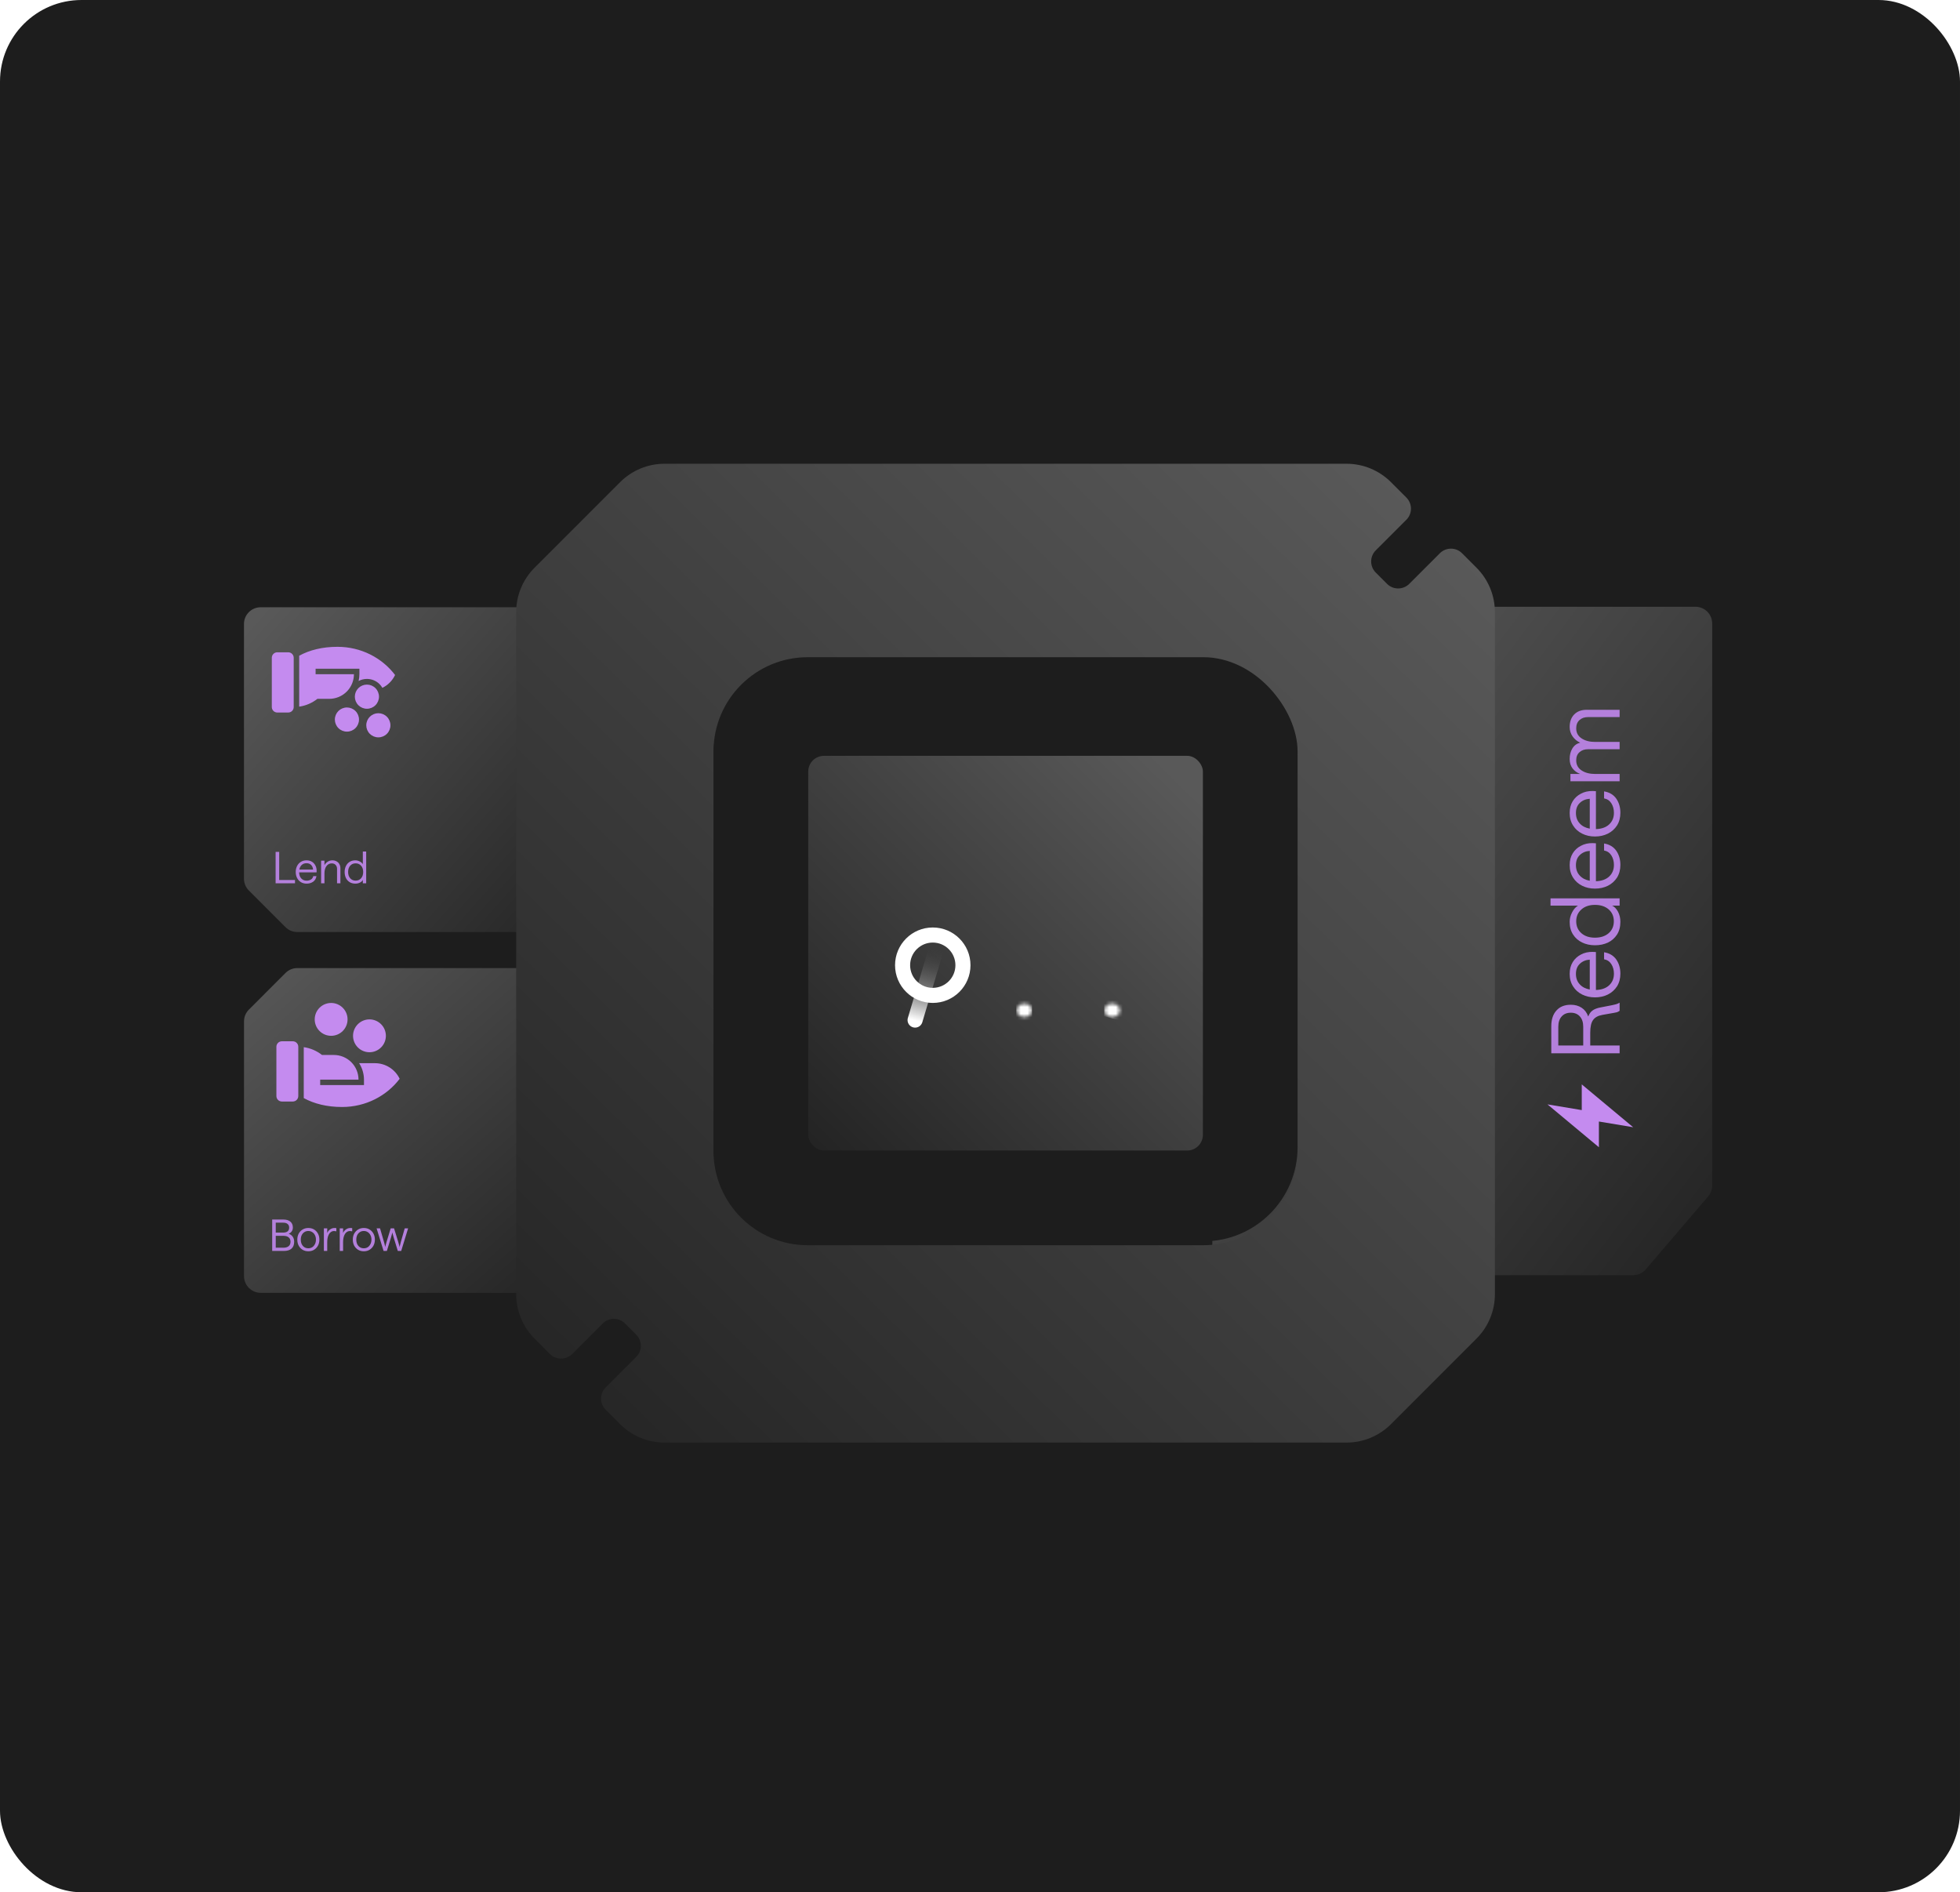 <svg width="577" height="557" viewBox="0 0 577 557" fill="none" xmlns="http://www.w3.org/2000/svg">
<rect width="577" height="557" rx="24" fill="#1D1D1D"/>
<g filter="url(#filter0_din_6870_26350)">
<path d="M483.025 177.375L361.813 177.375C359.096 177.375 356.894 179.577 356.894 182.293L356.894 208.561L356.894 349.544L356.894 369.221C356.894 371.937 359.096 374.139 361.813 374.139L480.759 374.139C482.197 374.139 483.563 373.509 484.498 372.416L502.867 350.924C503.629 350.033 504.047 348.9 504.047 347.728L504.047 182.293C504.047 179.577 501.845 177.375 499.128 177.375L483.025 177.375Z" fill="url(#paint0_linear_6870_26350)"/>
</g>
<g filter="url(#filter1_di_6870_26350)">
<path d="M477.637 310.039L457.521 310.039L457.521 302.06C457.521 300.088 458.032 298.544 459.055 297.428C460.06 296.312 461.464 295.754 463.268 295.754C464.514 295.754 465.584 296.052 466.477 296.647C467.351 297.224 467.993 298.079 468.402 299.214C468.699 298.414 469.127 297.819 469.685 297.428C470.243 297.019 471.034 296.721 472.057 296.535L475.488 295.866C475.805 295.791 476.158 295.708 476.549 295.615C476.939 295.503 477.302 295.345 477.637 295.14L477.637 297.54C477.376 297.726 477.107 297.865 476.828 297.958C476.549 298.033 476.288 298.089 476.046 298.126L472.559 298.74C471.294 298.963 470.383 299.465 469.825 300.246C469.267 301.009 468.988 302.246 468.988 303.957L468.988 307.751L477.637 307.751L477.637 310.039ZM466.923 302.227C466.923 300.944 466.598 299.939 465.947 299.214C465.296 298.47 464.403 298.098 463.268 298.098C462.115 298.098 461.213 298.47 460.562 299.214C459.911 299.939 459.585 300.944 459.585 302.227L459.585 307.751L466.923 307.751L466.923 302.227ZM470.662 291.406C472.336 291.351 473.638 290.886 474.568 290.011C475.498 289.137 475.963 288.003 475.963 286.608C475.963 285.547 475.712 284.617 475.209 283.818C474.707 283.018 473.991 282.534 473.061 282.367L473.061 280.302C474.642 280.563 475.842 281.279 476.66 282.45C477.46 283.622 477.86 285.008 477.86 286.608C477.86 288.021 477.534 289.258 476.883 290.318C476.214 291.36 475.312 292.169 474.177 292.746C473.042 293.304 471.778 293.583 470.383 293.583C468.988 293.583 467.732 293.304 466.616 292.746C465.482 292.188 464.589 291.388 463.938 290.346C463.268 289.305 462.933 288.077 462.933 286.663C462.933 285.324 463.231 284.171 463.826 283.204C464.421 282.237 465.23 281.493 466.253 280.972C467.258 280.432 468.402 280.172 469.685 280.19C469.908 280.19 470.113 280.2 470.299 280.218C470.466 280.237 470.587 280.246 470.662 280.246L470.662 291.406ZM464.775 286.663C464.775 287.91 465.147 288.933 465.891 289.732C466.616 290.532 467.602 291.044 468.848 291.267L468.848 282.478C467.676 282.553 466.709 282.953 465.947 283.678C465.165 284.403 464.775 285.399 464.775 286.663ZM477.86 271.352C477.86 272.821 477.525 274.076 476.856 275.118C476.186 276.141 475.293 276.922 474.177 277.462C473.042 277.983 471.778 278.243 470.383 278.243C468.988 278.243 467.732 277.973 466.616 277.434C465.482 276.894 464.589 276.113 463.938 275.09C463.268 274.067 462.933 272.821 462.933 271.352C462.933 270.403 463.166 269.482 463.631 268.589C464.077 267.697 464.654 267.027 465.361 266.581L457.297 266.581L457.297 264.432L477.637 264.432L477.637 266.581L475.433 266.581C476.102 266.878 476.679 267.473 477.162 268.366C477.627 269.259 477.86 270.254 477.86 271.352ZM475.935 271.184C475.935 269.752 475.433 268.589 474.428 267.697C473.405 266.804 472.057 266.357 470.383 266.357C468.727 266.357 467.397 266.804 466.393 267.697C465.37 268.589 464.858 269.752 464.858 271.184C464.858 272.635 465.37 273.807 466.393 274.7C467.397 275.574 468.727 276.011 470.383 276.011C472.038 276.011 473.377 275.574 474.4 274.7C475.423 273.807 475.935 272.635 475.935 271.184ZM470.662 259.392C472.336 259.336 473.638 258.871 474.568 257.997C475.498 257.123 475.963 255.988 475.963 254.593C475.963 253.533 475.712 252.603 475.209 251.803C474.707 251.003 473.991 250.52 473.061 250.352L473.061 248.288C474.642 248.548 475.842 249.264 476.66 250.436C477.46 251.608 477.86 252.994 477.86 254.593C477.86 256.007 477.534 257.244 476.883 258.304C476.214 259.345 475.312 260.155 474.177 260.731C473.042 261.289 471.778 261.568 470.383 261.568C468.988 261.568 467.732 261.289 466.616 260.731C465.482 260.173 464.589 259.373 463.938 258.332C463.268 257.29 462.933 256.063 462.933 254.649C462.933 253.31 463.231 252.156 463.826 251.189C464.421 250.222 465.23 249.478 466.253 248.957C467.258 248.418 468.402 248.157 469.685 248.176C469.908 248.176 470.113 248.185 470.299 248.204C470.466 248.223 470.587 248.232 470.662 248.232L470.662 259.392ZM464.775 254.649C464.775 255.895 465.147 256.918 465.891 257.718C466.616 258.518 467.602 259.029 468.848 259.252L468.848 250.464C467.676 250.538 466.709 250.938 465.947 251.664C465.165 252.389 464.775 253.384 464.775 254.649ZM470.662 244.052C472.336 243.996 473.638 243.531 474.568 242.657C475.498 241.783 475.963 240.648 475.963 239.253C475.963 238.193 475.712 237.263 475.209 236.463C474.707 235.664 473.991 235.18 473.061 235.013L473.061 232.948C474.642 233.208 475.842 233.924 476.66 235.096C477.46 236.268 477.86 237.654 477.86 239.253C477.86 240.667 477.534 241.904 476.883 242.964C476.214 244.006 475.312 244.815 474.177 245.391C473.042 245.949 471.778 246.228 470.383 246.228C468.988 246.228 467.732 245.949 466.616 245.391C465.482 244.833 464.589 244.034 463.938 242.992C463.268 241.95 462.933 240.723 462.933 239.309C462.933 237.97 463.231 236.817 463.826 235.85C464.421 234.882 465.23 234.138 466.253 233.618C467.258 233.078 468.402 232.818 469.685 232.836C469.908 232.836 470.113 232.846 470.299 232.864C470.466 232.883 470.587 232.892 470.662 232.892L470.662 244.052ZM464.775 239.309C464.775 240.555 465.147 241.578 465.891 242.378C466.616 243.178 467.602 243.69 468.848 243.913L468.848 235.124C467.676 235.199 466.709 235.599 465.947 236.324C465.165 237.049 464.775 238.044 464.775 239.309ZM477.637 229.968L463.156 229.968L463.156 227.82L466.03 227.82C465.1 227.466 464.356 226.927 463.798 226.202C463.222 225.458 462.933 224.528 462.933 223.412C462.933 222.203 463.203 221.161 463.742 220.287C464.282 219.413 465.044 218.855 466.03 218.613C465.119 218.203 464.375 217.59 463.798 216.771C463.222 215.953 462.933 215.023 462.933 213.981C462.933 212.437 463.38 211.21 464.272 210.298C465.165 209.387 466.393 208.931 467.955 208.931L477.637 208.931L477.637 211.08L468.346 211.08C467.304 211.08 466.467 211.368 465.835 211.945C465.184 212.521 464.858 213.34 464.858 214.4C464.858 215.683 465.389 216.669 466.449 217.357C467.49 218.045 468.811 218.39 470.411 218.39L477.637 218.39L477.637 220.538L468.346 220.538C467.304 220.538 466.467 220.826 465.835 221.403C465.184 221.961 464.858 222.761 464.858 223.802C464.858 225.104 465.389 226.099 466.449 226.787C467.49 227.476 468.811 227.82 470.411 227.82L477.637 227.82L477.637 229.968Z" fill="#B480DC"/>
<path d="M466.493 319.196L466.493 326.764L456.402 325.082L471.538 337.695L471.538 330.127L481.628 331.809L466.493 319.196Z" fill="#C48BEF"/>
</g>
<g filter="url(#filter2_din_6870_26350)">
<path d="M181.094 297.384L181.094 374.407C181.094 377.123 178.892 379.325 176.175 379.325L163.777 379.325L85.495 379.325L76.756 379.325C74.04 379.325 71.838 377.123 71.838 374.407L71.838 299.421C71.838 298.116 72.356 296.865 73.278 295.943L84.054 285.167C84.977 284.245 86.228 283.727 87.532 283.727L176.175 283.727C178.892 283.727 181.094 285.929 181.094 288.645L181.094 297.384Z" fill="url(#paint1_linear_6870_26350)"/>
</g>
<g filter="url(#filter3_di_6870_26350)">
<path d="M80.968 368.219L80.968 358.976H84.249C85.138 358.976 85.826 359.181 86.313 359.592C86.809 359.993 87.057 360.579 87.057 361.348C87.057 361.758 86.95 362.121 86.736 362.437C86.522 362.754 86.215 362.993 85.813 363.155C86.334 363.335 86.736 363.63 87.018 364.04C87.3 364.441 87.441 364.941 87.441 365.54C87.441 366.411 87.18 367.078 86.659 367.539C86.146 367.992 85.412 368.219 84.454 368.219H80.968ZM84.236 367.27C84.929 367.27 85.454 367.121 85.813 366.821C86.181 366.522 86.364 366.087 86.364 365.514C86.364 364.95 86.181 364.518 85.813 364.219C85.454 363.92 84.929 363.771 84.236 363.771H82.019V367.27H84.236ZM84.198 362.822C84.779 362.822 85.219 362.698 85.518 362.45C85.817 362.202 85.967 361.843 85.967 361.373C85.967 360.895 85.813 360.532 85.505 360.284C85.206 360.027 84.77 359.899 84.198 359.899H82.019L82.019 362.822H84.198ZM91.609 368.321C90.976 368.321 90.417 368.176 89.93 367.885C89.442 367.586 89.058 367.18 88.776 366.668C88.502 366.146 88.366 365.552 88.366 364.886C88.366 364.219 88.502 363.63 88.776 363.117C89.058 362.604 89.442 362.202 89.93 361.912C90.417 361.613 90.976 361.463 91.609 361.463C92.241 361.463 92.801 361.608 93.288 361.899C93.775 362.19 94.16 362.595 94.442 363.117C94.724 363.63 94.865 364.219 94.865 364.886C94.865 365.552 94.724 366.146 94.442 366.668C94.16 367.18 93.775 367.586 93.288 367.885C92.801 368.176 92.241 368.321 91.609 368.321ZM91.609 367.437C92.053 367.437 92.442 367.33 92.775 367.116C93.109 366.894 93.369 366.591 93.557 366.206C93.754 365.822 93.852 365.381 93.852 364.886C93.852 364.39 93.754 363.954 93.557 363.578C93.369 363.194 93.104 362.895 92.763 362.681C92.429 362.459 92.045 362.348 91.609 362.348C91.164 362.348 90.776 362.459 90.442 362.681C90.109 362.895 89.848 363.194 89.66 363.578C89.481 363.954 89.391 364.39 89.391 364.886C89.391 365.381 89.481 365.822 89.66 366.206C89.848 366.591 90.109 366.894 90.442 367.116C90.776 367.33 91.164 367.437 91.609 367.437ZM99.854 362.45C99.785 362.433 99.691 362.416 99.572 362.399C99.461 362.373 99.324 362.36 99.161 362.36C98.802 362.36 98.469 362.484 98.162 362.732C97.862 362.971 97.623 363.335 97.444 363.822C97.264 364.309 97.174 364.924 97.174 365.668L97.174 368.219L96.187 368.219V361.566L97.174 361.566V362.937C97.286 362.655 97.448 362.403 97.662 362.181C97.884 361.959 98.136 361.784 98.418 361.655C98.7 361.527 98.986 361.463 99.277 361.463C99.431 361.463 99.55 361.467 99.636 361.476C99.721 361.484 99.794 361.497 99.854 361.514V362.45ZM104.523 362.45C104.455 362.433 104.361 362.416 104.241 362.399C104.13 362.373 103.993 362.36 103.831 362.36C103.472 362.36 103.139 362.484 102.831 362.732C102.532 362.971 102.293 363.335 102.113 363.822C101.934 364.309 101.844 364.924 101.844 365.668L101.844 368.219H100.857V361.566H101.844V362.937C101.955 362.655 102.117 362.403 102.331 362.181C102.553 361.959 102.805 361.784 103.087 361.655C103.369 361.527 103.656 361.463 103.946 361.463C104.1 361.463 104.22 361.467 104.305 361.476C104.391 361.484 104.463 361.497 104.523 361.514V362.45ZM107.946 368.321C107.313 368.321 106.753 368.176 106.266 367.885C105.779 367.586 105.395 367.18 105.113 366.668C104.839 366.146 104.702 365.552 104.702 364.886C104.702 364.219 104.839 363.63 105.113 363.117C105.395 362.604 105.779 362.202 106.266 361.912C106.753 361.613 107.313 361.463 107.946 361.463C108.578 361.463 109.138 361.608 109.625 361.899C110.112 362.19 110.497 362.595 110.779 363.117C111.061 363.63 111.202 364.219 111.202 364.886C111.202 365.552 111.061 366.146 110.779 366.668C110.497 367.18 110.112 367.586 109.625 367.885C109.138 368.176 108.578 368.321 107.946 368.321ZM107.946 367.437C108.39 367.437 108.779 367.33 109.112 367.116C109.445 366.894 109.706 366.591 109.894 366.206C110.091 365.822 110.189 365.381 110.189 364.886C110.189 364.39 110.091 363.954 109.894 363.578C109.706 363.194 109.441 362.895 109.099 362.681C108.766 362.459 108.381 362.348 107.946 362.348C107.501 362.348 107.112 362.459 106.779 362.681C106.446 362.895 106.185 363.194 105.997 363.578C105.818 363.954 105.728 364.39 105.728 364.886C105.728 365.381 105.818 365.822 105.997 366.206C106.185 366.591 106.446 366.894 106.779 367.116C107.112 367.33 107.501 367.437 107.946 367.437ZM113.758 368.219L111.706 361.566H112.719L113.873 365.54C114.01 365.984 114.104 366.351 114.155 366.642C114.215 366.924 114.245 367.065 114.245 367.065C114.245 367.065 114.275 366.924 114.334 366.642C114.403 366.36 114.505 365.993 114.642 365.54L115.86 361.566H116.847L118.078 365.565C118.223 366.01 118.325 366.377 118.385 366.668C118.445 366.95 118.475 367.091 118.475 367.091C118.475 367.091 118.505 366.95 118.565 366.668C118.624 366.377 118.718 366.005 118.847 365.552L119.988 361.566H120.987L118.949 368.219H117.949L116.744 364.296C116.608 363.843 116.505 363.476 116.437 363.194C116.377 362.912 116.347 362.771 116.347 362.771C116.347 362.771 116.313 362.912 116.244 363.194C116.185 363.476 116.082 363.843 115.937 364.296L114.732 368.219H113.758Z" fill="#B480DC"/>
</g>
<g filter="url(#filter4_di_6870_26350)">
<path d="M95.632 310.537H99.13C100.082 310.537 101.025 310.725 101.905 311.09C102.785 311.454 103.584 311.988 104.258 312.662C104.931 313.335 105.466 314.135 105.83 315.015C106.194 315.894 106.382 316.838 106.382 317.79L95.099 317.79V319.402L107.992 319.402V317.79C107.986 316.076 107.491 314.398 106.566 312.955H111.217C112.741 312.955 114.233 313.386 115.521 314.2C116.81 315.013 117.841 316.176 118.495 317.551C114.684 322.58 108.513 325.85 101.547 325.85C97.097 325.85 93.328 324.899 90.265 323.231L90.265 308.236C92.226 308.517 94.078 309.311 95.632 310.537ZM88.654 322.625C88.654 323.052 88.484 323.462 88.182 323.765C87.879 324.067 87.469 324.237 87.042 324.237H83.819C83.391 324.237 82.981 324.067 82.679 323.765C82.377 323.462 82.207 323.052 82.207 322.625L82.207 308.12C82.207 307.692 82.377 307.283 82.679 306.98C82.981 306.678 83.391 306.508 83.819 306.508H87.042C87.469 306.508 87.879 306.678 88.182 306.98C88.484 307.283 88.654 307.692 88.654 308.12L88.654 322.625ZM109.605 300.062C110.888 300.062 112.118 300.571 113.024 301.478C113.931 302.384 114.44 303.614 114.44 304.897C114.44 306.179 113.931 307.409 113.024 308.315C112.118 309.222 110.888 309.732 109.605 309.732C108.323 309.732 107.093 309.222 106.187 308.315C105.28 307.409 104.77 306.179 104.77 304.897C104.77 303.614 105.28 302.384 106.187 301.478C107.093 300.571 108.323 300.062 109.605 300.062ZM98.324 295.227C99.606 295.227 100.836 295.736 101.743 296.643C102.649 297.549 103.159 298.779 103.159 300.062C103.159 301.344 102.649 302.574 101.743 303.48C100.836 304.387 99.606 304.897 98.324 304.897C97.041 304.897 95.812 304.387 94.905 303.48C93.998 302.574 93.489 301.344 93.489 300.062C93.489 298.779 93.998 297.549 94.905 296.643C95.812 295.736 97.041 295.227 98.324 295.227Z" fill="#C48BEF"/>
</g>
<g filter="url(#filter5_din_6870_26350)">
<path d="M181.078 259.46L181.078 182.437C181.078 179.72 178.876 177.518 176.16 177.518L163.762 177.518L85.479 177.518L76.741 177.518C74.024 177.518 71.822 179.72 71.822 182.437L71.822 257.423C71.822 258.727 72.341 259.978 73.263 260.901L84.039 271.677C84.961 272.599 86.212 273.117 87.516 273.117L176.16 273.117C178.876 273.117 181.078 270.915 181.078 268.199L181.078 259.46Z" fill="url(#paint2_linear_6870_26350)"/>
</g>
<g filter="url(#filter6_di_6870_26350)">
<path d="M81.979 260V250.757H83.03V259.039H87.684V260H81.979ZM88.9 256.795C88.926 257.564 89.14 258.163 89.541 258.59C89.943 259.017 90.464 259.231 91.105 259.231C91.592 259.231 92.02 259.115 92.387 258.885C92.755 258.654 92.977 258.325 93.054 257.898H94.002C93.883 258.624 93.554 259.175 93.015 259.551C92.477 259.919 91.84 260.103 91.105 260.103C90.456 260.103 89.887 259.953 89.4 259.654C88.922 259.346 88.55 258.932 88.285 258.41C88.029 257.889 87.9 257.308 87.9 256.667C87.9 256.026 88.029 255.449 88.285 254.936C88.541 254.415 88.909 254.005 89.388 253.706C89.866 253.398 90.43 253.244 91.08 253.244C91.695 253.244 92.225 253.381 92.669 253.655C93.114 253.928 93.455 254.3 93.695 254.77C93.942 255.231 94.062 255.757 94.054 256.347C94.054 256.449 94.049 256.543 94.041 256.629C94.032 256.706 94.028 256.761 94.028 256.795H88.9ZM91.08 254.09C90.507 254.09 90.037 254.261 89.669 254.603C89.302 254.936 89.067 255.389 88.964 255.962H93.002C92.968 255.424 92.784 254.979 92.451 254.629C92.118 254.27 91.661 254.09 91.08 254.09ZM95.371 260V253.347H96.359V254.667C96.606 254.223 96.931 253.877 97.333 253.629C97.743 253.373 98.196 253.244 98.692 253.244C99.153 253.244 99.559 253.343 99.909 253.539C100.268 253.727 100.546 253.996 100.743 254.347C100.948 254.697 101.05 255.107 101.05 255.577V260H100.063V255.731C100.063 255.27 99.922 254.889 99.64 254.59C99.367 254.291 98.986 254.142 98.499 254.142C97.858 254.142 97.341 254.407 96.948 254.936C96.555 255.458 96.359 256.171 96.359 257.077V260H95.371ZM105.463 260.103C104.788 260.103 104.211 259.949 103.733 259.641C103.263 259.333 102.904 258.923 102.656 258.41C102.416 257.889 102.297 257.308 102.297 256.667C102.297 256.026 102.421 255.449 102.669 254.936C102.916 254.415 103.275 254.005 103.745 253.706C104.215 253.398 104.788 253.244 105.463 253.244C105.899 253.244 106.322 253.351 106.732 253.565C107.142 253.77 107.45 254.035 107.655 254.36V250.655H108.642V260H107.655V258.987C107.518 259.295 107.245 259.56 106.835 259.782C106.425 259.996 105.967 260.103 105.463 260.103ZM105.54 259.218C106.198 259.218 106.732 258.987 107.142 258.526C107.553 258.056 107.758 257.436 107.758 256.667C107.758 255.906 107.553 255.295 107.142 254.834C106.732 254.364 106.198 254.129 105.54 254.129C104.873 254.129 104.335 254.364 103.925 254.834C103.523 255.295 103.322 255.906 103.322 256.667C103.322 257.428 103.523 258.043 103.925 258.513C104.335 258.983 104.873 259.218 105.54 259.218Z" fill="#B480DC"/>
</g>
<g filter="url(#filter7_di_6870_26350)">
<path d="M88.918 208.007C90.878 207.726 92.73 206.932 94.284 205.705H97.782C98.734 205.705 99.678 205.518 100.558 205.153C101.437 204.789 102.237 204.254 102.91 203.581C103.584 202.908 104.118 202.108 104.482 201.229C104.847 200.349 105.034 199.405 105.034 198.453H93.751V196.841H106.645V198.453C106.642 199.129 106.561 199.799 106.41 200.451C107.159 200.056 108 199.844 108.862 199.844C110.256 199.844 111.593 200.397 112.578 201.383C112.905 201.71 113.183 202.076 113.41 202.469C113.671 202.341 113.926 202.199 114.174 202.043C115.462 201.229 116.493 200.067 117.147 198.691C113.336 193.663 107.165 190.393 100.199 190.393C95.75 190.393 91.98 191.344 88.918 193.012V208.007ZM85.694 209.734C86.122 209.734 86.532 209.565 86.834 209.263C87.136 208.961 87.306 208.55 87.306 208.123V193.618C87.306 193.191 87.136 192.781 86.834 192.479C86.532 192.176 86.122 192.006 85.694 192.006H82.471C82.043 192.006 81.633 192.176 81.331 192.479C81.029 192.781 80.859 193.191 80.859 193.618V208.123C80.859 208.55 81.029 208.961 81.331 209.263C81.633 209.565 82.043 209.734 82.471 209.734H85.694Z" fill="#C48BEF"/>
</g>
<g filter="url(#filter8_di_6870_26350)">
<path d="M111.37 207.584C110.703 208.25 109.799 208.625 108.856 208.625C107.913 208.625 107.009 208.25 106.342 207.584C105.675 206.917 105.301 206.013 105.301 205.07C105.301 204.127 105.675 203.223 106.342 202.556C107.009 201.889 107.913 201.515 108.856 201.515C109.799 201.515 110.703 201.889 111.37 202.556C112.037 203.223 112.411 204.127 112.411 205.07C112.411 206.013 112.037 206.917 111.37 207.584Z" fill="#C48BEF"/>
</g>
<g filter="url(#filter9_di_6870_26350)">
<path d="M114.737 216.006C114.07 216.672 113.166 217.047 112.223 217.047C111.28 217.047 110.376 216.672 109.709 216.006C109.043 215.339 108.668 214.435 108.668 213.492C108.668 212.549 109.043 211.645 109.709 210.978C110.376 210.311 111.28 209.937 112.223 209.937C113.166 209.937 114.07 210.311 114.737 210.978C115.404 211.645 115.778 212.549 115.778 213.492C115.778 214.435 115.404 215.339 114.737 216.006Z" fill="#C48BEF"/>
</g>
<g filter="url(#filter10_di_6870_26350)">
<path d="M105.487 214.318C104.82 214.985 103.916 215.359 102.973 215.359C102.03 215.359 101.126 214.985 100.459 214.318C99.793 213.651 99.418 212.747 99.418 211.804C99.418 210.861 99.793 209.957 100.459 209.29C101.126 208.624 102.03 208.249 102.973 208.249C103.916 208.249 104.82 208.624 105.487 209.29C106.154 209.957 106.528 210.861 106.528 211.804C106.528 212.747 106.154 213.651 105.487 214.318Z" fill="#C48BEF"/>
</g>
<g filter="url(#filter11_din_6870_26350)">
<path d="M396.406 135.352C401.31 135.352 406.013 137.3 409.48 140.768L414.016 145.303C415.821 147.108 415.821 150.035 414.016 151.84L405.008 160.848C403.203 162.653 403.203 165.58 405.008 167.385L408.329 170.706C410.134 172.511 413.061 172.511 414.866 170.706L423.874 161.698C425.679 159.893 428.606 159.893 430.411 161.698L434.665 165.952C438.132 169.42 440.081 174.123 440.081 179.026L440.081 379.802C440.081 384.705 438.132 389.408 434.665 392.875L409.48 418.06C406.013 421.527 401.31 423.476 396.406 423.476L195.631 423.476C190.727 423.475 186.025 421.527 182.558 418.06L178.297 413.799C176.492 411.994 176.492 409.067 178.297 407.262L187.299 398.261C189.104 396.456 189.104 393.529 187.298 391.724L183.977 388.403C182.172 386.598 179.246 386.598 177.441 388.403L168.439 397.404C166.634 399.21 163.708 399.21 161.902 397.404L157.373 392.875C153.906 389.408 151.957 384.705 151.957 379.802L151.957 179.026C151.957 174.123 153.906 169.42 157.373 165.952L182.558 140.768C186.025 137.3 190.727 135.352 195.631 135.352L396.406 135.352ZM237.777 193.438C222.46 193.438 210.043 205.855 210.043 221.172L210.043 337.648C210.043 352.966 222.46 365.383 237.777 365.383H354.254C369.571 365.383 381.987 352.965 381.987 337.648V221.172C381.987 205.855 369.571 193.438 354.254 193.438L237.777 193.438Z" fill="url(#paint3_linear_6870_26350)"/>
</g>
<rect x="210.047" y="193.453" width="171.945" height="171.945" rx="27.734" fill="#1D1D1D"/>
<g filter="url(#filter12_din_6870_26350)">
<rect x="237.938" y="221.328" width="116.179" height="116.179" rx="4.622" fill="url(#paint4_linear_6870_26350)"/>
</g>
<g filter="url(#filter13_di_6870_26350)">
<path d="M277.095 271.508L269.391 297.342" stroke="url(#paint5_linear_6870_26350)" stroke-width="4.438" stroke-linecap="round"/>
<mask id="mask0_6870_26350" style="mask-type:alpha" maskUnits="userSpaceOnUse" x="273" y="262" width="57" height="35">
<mask id="path-18-inside-1_6870_26350" fill="white">
<path d="M299.301 276.646C299.301 268.557 305.858 262 313.947 262H315.021C323.11 262 329.668 268.557 329.668 276.646V294.489H299.301V276.646Z"/>
</mask>
<path d="M294.863 276.646C294.863 266.106 303.407 257.562 313.947 257.562H315.021C325.561 257.562 334.106 266.106 334.106 276.646L325.229 276.646C325.229 271.008 320.659 266.438 315.021 266.438H313.947C308.309 266.438 303.739 271.008 303.739 276.646L294.863 276.646ZM329.668 294.489H299.301H329.668ZM294.863 294.489V276.646C294.863 266.106 303.407 257.562 313.947 257.562L313.947 266.438C308.309 266.438 303.739 271.008 303.739 276.646V294.489H294.863ZM315.021 257.562C325.561 257.562 334.106 266.106 334.106 276.646V294.489H325.229V276.646C325.229 271.008 320.659 266.438 315.021 266.438L315.021 257.562Z" fill="white" mask="url(#path-18-inside-1_6870_26350)"/>
<ellipse cx="327.403" cy="294.48" rx="2.266" ry="1.957" fill="#A66CFF"/>
<mask id="path-21-inside-2_6870_26350" fill="white">
<path d="M273.473 276.646C273.473 268.557 280.03 262 288.119 262H289.193C297.282 262 303.84 268.557 303.84 276.646V294.489H273.473V276.646Z"/>
</mask>
<path d="M269.034 276.646C269.034 266.106 277.579 257.562 288.119 257.562H289.193C299.733 257.562 308.278 266.106 308.278 276.646L299.401 276.646C299.401 271.008 294.831 266.438 289.193 266.438H288.119C282.481 266.438 277.911 271.008 277.911 276.646L269.034 276.646ZM303.84 294.489H273.473H303.84ZM269.034 294.489V276.646C269.034 266.106 277.579 257.562 288.119 257.562L288.119 266.438C282.481 266.438 277.911 271.008 277.911 276.646V294.489H269.034ZM289.193 257.562C299.733 257.562 308.278 266.106 308.278 276.646V294.489H299.401V276.646C299.401 271.008 294.831 266.438 289.193 266.438L289.193 257.562Z" fill="#A66CFF" mask="url(#path-21-inside-2_6870_26350)"/>
<ellipse cx="301.567" cy="294.48" rx="2.266" ry="1.957" fill="#A66CFF"/>
</mask>
<g mask="url(#mask0_6870_26350)">
<path d="M275.224 260.828L332.03 261.438V298.005L325.059 296.263V278.255C325.059 278.255 325.64 266.637 314.603 266.637C302.985 266.637 303.82 278.255 303.82 278.255V298.005H299.177V275.299C297.619 266.858 292.176 265.864 288.952 265.652C286.655 265.501 285.172 265.666 283.174 266.858C281.511 267.849 279.531 269.873 278.953 271.079C277.566 273.974 271.617 270.367 271.617 270.367L275.224 260.828Z" fill="white"/>
</g>
<circle cx="274.596" cy="281.19" r="8.885" stroke="white" stroke-width="4.438"/>
</g>
<defs>
<filter id="filter0_din_6870_26350" x="292.955" y="118.354" width="275.031" height="324.644" filterUnits="userSpaceOnUse" color-interpolation-filters="sRGB">
<feFlood flood-opacity="0" result="BackgroundImageFix"/>
<feColorMatrix in="SourceAlpha" type="matrix" values="0 0 0 0 0 0 0 0 0 0 0 0 0 0 0 0 0 0 127 0" result="hardAlpha"/>
<feOffset dy="4.918"/>
<feGaussianBlur stdDeviation="31.97"/>
<feComposite in2="hardAlpha" operator="out"/>
<feColorMatrix type="matrix" values="0 0 0 0 0 0 0 0 0 0 0 0 0 0 0 0 0 0 0.55 0"/>
<feBlend mode="normal" in2="BackgroundImageFix" result="effect1_dropShadow_6870_26350"/>
<feBlend mode="normal" in="SourceGraphic" in2="BackgroundImageFix" result="shape"/>
<feColorMatrix in="SourceAlpha" type="matrix" values="0 0 0 0 0 0 0 0 0 0 0 0 0 0 0 0 0 0 127 0" result="hardAlpha"/>
<feOffset dy="-3.689"/>
<feGaussianBlur stdDeviation="0.492"/>
<feComposite in2="hardAlpha" operator="arithmetic" k2="-1" k3="1"/>
<feColorMatrix type="matrix" values="0 0 0 0 0 0 0 0 0 0 0 0 0 0 0 0 0 0 0.25 0"/>
<feBlend mode="normal" in2="shape" result="effect2_innerShadow_6870_26350"/>
<feTurbulence type="fractalNoise" baseFrequency="8.133 8.133" stitchTiles="stitch" numOctaves="3" result="noise" seed="5938" />
<feColorMatrix in="noise" type="luminanceToAlpha" result="alphaNoise" />
<feComponentTransfer in="alphaNoise" result="coloredNoise1">
<feFuncA type="discrete" tableValues="1 1 1 1 1 1 1 1 1 1 1 1 1 1 1 1 1 1 1 1 1 1 1 1 1 1 1 1 1 1 1 1 1 1 1 1 1 1 1 1 1 1 1 1 1 1 1 1 1 1 1 0 0 0 0 0 0 0 0 0 0 0 0 0 0 0 0 0 0 0 0 0 0 0 0 0 0 0 0 0 0 0 0 0 0 0 0 0 0 0 0 0 0 0 0 0 0 0 0 0 "/>
</feComponentTransfer>
<feComposite operator="in" in2="effect2_innerShadow_6870_26350" in="coloredNoise1" result="noise1Clipped" />
<feFlood flood-color="rgba(0, 0, 0, 0.35)" result="color1Flood" />
<feComposite operator="in" in2="noise1Clipped" in="color1Flood" result="color1" />
<feMerge result="effect3_noise_6870_26350">
<feMergeNode in="effect2_innerShadow_6870_26350" />
<feMergeNode in="color1" />
</feMerge>
<feBlend mode="normal" in="effect3_noise_6870_26350" in2="effect1_dropShadow_6870_26350" result="effect3_noise_6870_26350"/>
</filter>
<filter id="filter1_di_6870_26350" x="432.858" y="185.385" width="72.315" height="175.854" filterUnits="userSpaceOnUse" color-interpolation-filters="sRGB">
<feFlood flood-opacity="0" result="BackgroundImageFix"/>
<feColorMatrix in="SourceAlpha" type="matrix" values="0 0 0 0 0 0 0 0 0 0 0 0 0 0 0 0 0 0 127 0" result="hardAlpha"/>
<feOffset/>
<feGaussianBlur stdDeviation="11.772"/>
<feComposite in2="hardAlpha" operator="out"/>
<feColorMatrix type="matrix" values="0 0 0 0 0.769 0 0 0 0 0.545 0 0 0 0 0.937 0 0 0 1 0"/>
<feBlend mode="normal" in2="BackgroundImageFix" result="effect1_dropShadow_6870_26350"/>
<feBlend mode="normal" in="SourceGraphic" in2="effect1_dropShadow_6870_26350" result="shape"/>
<feColorMatrix in="SourceAlpha" type="matrix" values="0 0 0 0 0 0 0 0 0 0 0 0 0 0 0 0 0 0 127 0" result="hardAlpha"/>
<feOffset dx="-0.841"/>
<feGaussianBlur stdDeviation="0.42"/>
<feComposite in2="hardAlpha" operator="arithmetic" k2="-1" k3="1"/>
<feColorMatrix type="matrix" values="0 0 0 0 0 0 0 0 0 0 0 0 0 0 0 0 0 0 0.25 0"/>
<feBlend mode="normal" in2="shape" result="effect2_innerShadow_6870_26350"/>
</filter>
<filter id="filter2_din_6870_26350" x="7.901" y="224.706" width="237.132" height="223.48" filterUnits="userSpaceOnUse" color-interpolation-filters="sRGB">
<feFlood flood-opacity="0" result="BackgroundImageFix"/>
<feColorMatrix in="SourceAlpha" type="matrix" values="0 0 0 0 0 0 0 0 0 0 0 0 0 0 0 0 0 0 127 0" result="hardAlpha"/>
<feOffset dy="4.918"/>
<feGaussianBlur stdDeviation="31.97"/>
<feComposite in2="hardAlpha" operator="out"/>
<feColorMatrix type="matrix" values="0 0 0 0 0 0 0 0 0 0 0 0 0 0 0 0 0 0 0.55 0"/>
<feBlend mode="normal" in2="BackgroundImageFix" result="effect1_dropShadow_6870_26350"/>
<feBlend mode="normal" in="SourceGraphic" in2="BackgroundImageFix" result="shape"/>
<feColorMatrix in="SourceAlpha" type="matrix" values="0 0 0 0 0 0 0 0 0 0 0 0 0 0 0 0 0 0 127 0" result="hardAlpha"/>
<feOffset dy="-3.689"/>
<feGaussianBlur stdDeviation="0.492"/>
<feComposite in2="hardAlpha" operator="arithmetic" k2="-1" k3="1"/>
<feColorMatrix type="matrix" values="0 0 0 0 0 0 0 0 0 0 0 0 0 0 0 0 0 0 0.25 0"/>
<feBlend mode="normal" in2="shape" result="effect2_innerShadow_6870_26350"/>
<feTurbulence type="fractalNoise" baseFrequency="8.133 8.133" stitchTiles="stitch" numOctaves="3" result="noise" seed="5938" />
<feColorMatrix in="noise" type="luminanceToAlpha" result="alphaNoise" />
<feComponentTransfer in="alphaNoise" result="coloredNoise1">
<feFuncA type="discrete" tableValues="1 1 1 1 1 1 1 1 1 1 1 1 1 1 1 1 1 1 1 1 1 1 1 1 1 1 1 1 1 1 1 1 1 1 1 1 1 1 1 1 1 1 1 1 1 1 1 1 1 1 1 0 0 0 0 0 0 0 0 0 0 0 0 0 0 0 0 0 0 0 0 0 0 0 0 0 0 0 0 0 0 0 0 0 0 0 0 0 0 0 0 0 0 0 0 0 0 0 0 0 "/>
</feComponentTransfer>
<feComposite operator="in" in2="effect2_innerShadow_6870_26350" in="coloredNoise1" result="noise1Clipped" />
<feFlood flood-color="rgba(0, 0, 0, 0.35)" result="color1Flood" />
<feComposite operator="in" in2="noise1Clipped" in="color1Flood" result="color1" />
<feMerge result="effect3_noise_6870_26350">
<feMergeNode in="effect2_innerShadow_6870_26350" />
<feMergeNode in="color1" />
</feMerge>
<feBlend mode="normal" in="effect3_noise_6870_26350" in2="effect1_dropShadow_6870_26350" result="effect3_noise_6870_26350"/>
</filter>
<filter id="filter3_di_6870_26350" x="57.424" y="335.432" width="87.108" height="56.433" filterUnits="userSpaceOnUse" color-interpolation-filters="sRGB">
<feFlood flood-opacity="0" result="BackgroundImageFix"/>
<feColorMatrix in="SourceAlpha" type="matrix" values="0 0 0 0 0 0 0 0 0 0 0 0 0 0 0 0 0 0 127 0" result="hardAlpha"/>
<feOffset/>
<feGaussianBlur stdDeviation="11.772"/>
<feComposite in2="hardAlpha" operator="out"/>
<feColorMatrix type="matrix" values="0 0 0 0 0.769 0 0 0 0 0.545 0 0 0 0 0.937 0 0 0 1 0"/>
<feBlend mode="normal" in2="BackgroundImageFix" result="effect1_dropShadow_6870_26350"/>
<feBlend mode="normal" in="SourceGraphic" in2="effect1_dropShadow_6870_26350" result="shape"/>
<feColorMatrix in="SourceAlpha" type="matrix" values="0 0 0 0 0 0 0 0 0 0 0 0 0 0 0 0 0 0 127 0" result="hardAlpha"/>
<feOffset dx="-0.841"/>
<feGaussianBlur stdDeviation="0.42"/>
<feComposite in2="hardAlpha" operator="arithmetic" k2="-1" k3="1"/>
<feColorMatrix type="matrix" values="0 0 0 0 0 0 0 0 0 0 0 0 0 0 0 0 0 0 0.25 0"/>
<feBlend mode="normal" in2="shape" result="effect2_innerShadow_6870_26350"/>
</filter>
<filter id="filter4_di_6870_26350" x="58.663" y="271.682" width="83.378" height="77.714" filterUnits="userSpaceOnUse" color-interpolation-filters="sRGB">
<feFlood flood-opacity="0" result="BackgroundImageFix"/>
<feColorMatrix in="SourceAlpha" type="matrix" values="0 0 0 0 0 0 0 0 0 0 0 0 0 0 0 0 0 0 127 0" result="hardAlpha"/>
<feOffset/>
<feGaussianBlur stdDeviation="11.772"/>
<feComposite in2="hardAlpha" operator="out"/>
<feColorMatrix type="matrix" values="0 0 0 0 0.769 0 0 0 0 0.545 0 0 0 0 0.937 0 0 0 1 0"/>
<feBlend mode="normal" in2="BackgroundImageFix" result="effect1_dropShadow_6870_26350"/>
<feBlend mode="normal" in="SourceGraphic" in2="effect1_dropShadow_6870_26350" result="shape"/>
<feColorMatrix in="SourceAlpha" type="matrix" values="0 0 0 0 0 0 0 0 0 0 0 0 0 0 0 0 0 0 127 0" result="hardAlpha"/>
<feOffset dx="-0.841"/>
<feGaussianBlur stdDeviation="0.42"/>
<feComposite in2="hardAlpha" operator="arithmetic" k2="-1" k3="1"/>
<feColorMatrix type="matrix" values="0 0 0 0 0 0 0 0 0 0 0 0 0 0 0 0 0 0 0.25 0"/>
<feBlend mode="normal" in2="shape" result="effect2_innerShadow_6870_26350"/>
</filter>
<filter id="filter5_din_6870_26350" x="7.885" y="118.495" width="237.132" height="223.48" filterUnits="userSpaceOnUse" color-interpolation-filters="sRGB">
<feFlood flood-opacity="0" result="BackgroundImageFix"/>
<feColorMatrix in="SourceAlpha" type="matrix" values="0 0 0 0 0 0 0 0 0 0 0 0 0 0 0 0 0 0 127 0" result="hardAlpha"/>
<feOffset dy="4.918"/>
<feGaussianBlur stdDeviation="31.97"/>
<feComposite in2="hardAlpha" operator="out"/>
<feColorMatrix type="matrix" values="0 0 0 0 0 0 0 0 0 0 0 0 0 0 0 0 0 0 0.55 0"/>
<feBlend mode="normal" in2="BackgroundImageFix" result="effect1_dropShadow_6870_26350"/>
<feBlend mode="normal" in="SourceGraphic" in2="BackgroundImageFix" result="shape"/>
<feColorMatrix in="SourceAlpha" type="matrix" values="0 0 0 0 0 0 0 0 0 0 0 0 0 0 0 0 0 0 127 0" result="hardAlpha"/>
<feOffset dy="-3.689"/>
<feGaussianBlur stdDeviation="0.492"/>
<feComposite in2="hardAlpha" operator="arithmetic" k2="-1" k3="1"/>
<feColorMatrix type="matrix" values="0 0 0 0 0 0 0 0 0 0 0 0 0 0 0 0 0 0 0.25 0"/>
<feBlend mode="normal" in2="shape" result="effect2_innerShadow_6870_26350"/>
<feTurbulence type="fractalNoise" baseFrequency="8.133 8.133" stitchTiles="stitch" numOctaves="3" result="noise" seed="5938" />
<feColorMatrix in="noise" type="luminanceToAlpha" result="alphaNoise" />
<feComponentTransfer in="alphaNoise" result="coloredNoise1">
<feFuncA type="discrete" tableValues="1 1 1 1 1 1 1 1 1 1 1 1 1 1 1 1 1 1 1 1 1 1 1 1 1 1 1 1 1 1 1 1 1 1 1 1 1 1 1 1 1 1 1 1 1 1 1 1 1 1 1 0 0 0 0 0 0 0 0 0 0 0 0 0 0 0 0 0 0 0 0 0 0 0 0 0 0 0 0 0 0 0 0 0 0 0 0 0 0 0 0 0 0 0 0 0 0 0 0 0 "/>
</feComponentTransfer>
<feComposite operator="in" in2="effect2_innerShadow_6870_26350" in="coloredNoise1" result="noise1Clipped" />
<feFlood flood-color="rgba(0, 0, 0, 0.35)" result="color1Flood" />
<feComposite operator="in" in2="noise1Clipped" in="color1Flood" result="color1" />
<feMerge result="effect3_noise_6870_26350">
<feMergeNode in="effect2_innerShadow_6870_26350" />
<feMergeNode in="color1" />
</feMerge>
<feBlend mode="normal" in="effect3_noise_6870_26350" in2="effect1_dropShadow_6870_26350" result="effect3_noise_6870_26350"/>
</filter>
<filter id="filter6_di_6870_26350" x="58.436" y="227.112" width="73.749" height="56.534" filterUnits="userSpaceOnUse" color-interpolation-filters="sRGB">
<feFlood flood-opacity="0" result="BackgroundImageFix"/>
<feColorMatrix in="SourceAlpha" type="matrix" values="0 0 0 0 0 0 0 0 0 0 0 0 0 0 0 0 0 0 127 0" result="hardAlpha"/>
<feOffset/>
<feGaussianBlur stdDeviation="11.772"/>
<feComposite in2="hardAlpha" operator="out"/>
<feColorMatrix type="matrix" values="0 0 0 0 0.769 0 0 0 0 0.545 0 0 0 0 0.937 0 0 0 1 0"/>
<feBlend mode="normal" in2="BackgroundImageFix" result="effect1_dropShadow_6870_26350"/>
<feBlend mode="normal" in="SourceGraphic" in2="effect1_dropShadow_6870_26350" result="shape"/>
<feColorMatrix in="SourceAlpha" type="matrix" values="0 0 0 0 0 0 0 0 0 0 0 0 0 0 0 0 0 0 127 0" result="hardAlpha"/>
<feOffset dx="-0.841"/>
<feGaussianBlur stdDeviation="0.42"/>
<feComposite in2="hardAlpha" operator="arithmetic" k2="-1" k3="1"/>
<feColorMatrix type="matrix" values="0 0 0 0 0 0 0 0 0 0 0 0 0 0 0 0 0 0 0.25 0"/>
<feBlend mode="normal" in2="shape" result="effect2_innerShadow_6870_26350"/>
</filter>
<filter id="filter7_di_6870_26350" x="57.315" y="166.846" width="83.378" height="66.433" filterUnits="userSpaceOnUse" color-interpolation-filters="sRGB">
<feFlood flood-opacity="0" result="BackgroundImageFix"/>
<feColorMatrix in="SourceAlpha" type="matrix" values="0 0 0 0 0 0 0 0 0 0 0 0 0 0 0 0 0 0 127 0" result="hardAlpha"/>
<feOffset/>
<feGaussianBlur stdDeviation="11.772"/>
<feComposite in2="hardAlpha" operator="out"/>
<feColorMatrix type="matrix" values="0 0 0 0 0.769 0 0 0 0 0.545 0 0 0 0 0.937 0 0 0 1 0"/>
<feBlend mode="normal" in2="BackgroundImageFix" result="effect1_dropShadow_6870_26350"/>
<feBlend mode="normal" in="SourceGraphic" in2="effect1_dropShadow_6870_26350" result="shape"/>
<feColorMatrix in="SourceAlpha" type="matrix" values="0 0 0 0 0 0 0 0 0 0 0 0 0 0 0 0 0 0 127 0" result="hardAlpha"/>
<feOffset dx="-0.841"/>
<feGaussianBlur stdDeviation="0.42"/>
<feComposite in2="hardAlpha" operator="arithmetic" k2="-1" k3="1"/>
<feColorMatrix type="matrix" values="0 0 0 0 0 0 0 0 0 0 0 0 0 0 0 0 0 0 0.25 0"/>
<feBlend mode="normal" in2="shape" result="effect2_innerShadow_6870_26350"/>
</filter>
<filter id="filter8_di_6870_26350" x="81.756" y="177.971" width="54.198" height="54.198" filterUnits="userSpaceOnUse" color-interpolation-filters="sRGB">
<feFlood flood-opacity="0" result="BackgroundImageFix"/>
<feColorMatrix in="SourceAlpha" type="matrix" values="0 0 0 0 0 0 0 0 0 0 0 0 0 0 0 0 0 0 127 0" result="hardAlpha"/>
<feOffset/>
<feGaussianBlur stdDeviation="11.772"/>
<feComposite in2="hardAlpha" operator="out"/>
<feColorMatrix type="matrix" values="0 0 0 0 0.769 0 0 0 0 0.545 0 0 0 0 0.937 0 0 0 1 0"/>
<feBlend mode="normal" in2="BackgroundImageFix" result="effect1_dropShadow_6870_26350"/>
<feBlend mode="normal" in="SourceGraphic" in2="effect1_dropShadow_6870_26350" result="shape"/>
<feColorMatrix in="SourceAlpha" type="matrix" values="0 0 0 0 0 0 0 0 0 0 0 0 0 0 0 0 0 0 127 0" result="hardAlpha"/>
<feOffset dx="-0.841"/>
<feGaussianBlur stdDeviation="0.42"/>
<feComposite in2="hardAlpha" operator="arithmetic" k2="-1" k3="1"/>
<feColorMatrix type="matrix" values="0 0 0 0 0 0 0 0 0 0 0 0 0 0 0 0 0 0 0.25 0"/>
<feBlend mode="normal" in2="shape" result="effect2_innerShadow_6870_26350"/>
</filter>
<filter id="filter9_di_6870_26350" x="85.124" y="186.393" width="54.198" height="54.198" filterUnits="userSpaceOnUse" color-interpolation-filters="sRGB">
<feFlood flood-opacity="0" result="BackgroundImageFix"/>
<feColorMatrix in="SourceAlpha" type="matrix" values="0 0 0 0 0 0 0 0 0 0 0 0 0 0 0 0 0 0 127 0" result="hardAlpha"/>
<feOffset/>
<feGaussianBlur stdDeviation="11.772"/>
<feComposite in2="hardAlpha" operator="out"/>
<feColorMatrix type="matrix" values="0 0 0 0 0.769 0 0 0 0 0.545 0 0 0 0 0.937 0 0 0 1 0"/>
<feBlend mode="normal" in2="BackgroundImageFix" result="effect1_dropShadow_6870_26350"/>
<feBlend mode="normal" in="SourceGraphic" in2="effect1_dropShadow_6870_26350" result="shape"/>
<feColorMatrix in="SourceAlpha" type="matrix" values="0 0 0 0 0 0 0 0 0 0 0 0 0 0 0 0 0 0 127 0" result="hardAlpha"/>
<feOffset dx="-0.841"/>
<feGaussianBlur stdDeviation="0.42"/>
<feComposite in2="hardAlpha" operator="arithmetic" k2="-1" k3="1"/>
<feColorMatrix type="matrix" values="0 0 0 0 0 0 0 0 0 0 0 0 0 0 0 0 0 0 0.25 0"/>
<feBlend mode="normal" in2="shape" result="effect2_innerShadow_6870_26350"/>
</filter>
<filter id="filter10_di_6870_26350" x="75.874" y="184.706" width="54.198" height="54.198" filterUnits="userSpaceOnUse" color-interpolation-filters="sRGB">
<feFlood flood-opacity="0" result="BackgroundImageFix"/>
<feColorMatrix in="SourceAlpha" type="matrix" values="0 0 0 0 0 0 0 0 0 0 0 0 0 0 0 0 0 0 127 0" result="hardAlpha"/>
<feOffset/>
<feGaussianBlur stdDeviation="11.772"/>
<feComposite in2="hardAlpha" operator="out"/>
<feColorMatrix type="matrix" values="0 0 0 0 0.769 0 0 0 0 0.545 0 0 0 0 0.937 0 0 0 1 0"/>
<feBlend mode="normal" in2="BackgroundImageFix" result="effect1_dropShadow_6870_26350"/>
<feBlend mode="normal" in="SourceGraphic" in2="effect1_dropShadow_6870_26350" result="shape"/>
<feColorMatrix in="SourceAlpha" type="matrix" values="0 0 0 0 0 0 0 0 0 0 0 0 0 0 0 0 0 0 127 0" result="hardAlpha"/>
<feOffset dx="-0.841"/>
<feGaussianBlur stdDeviation="0.42"/>
<feComposite in2="hardAlpha" operator="arithmetic" k2="-1" k3="1"/>
<feColorMatrix type="matrix" values="0 0 0 0 0 0 0 0 0 0 0 0 0 0 0 0 0 0 0.25 0"/>
<feBlend mode="normal" in2="shape" result="effect2_innerShadow_6870_26350"/>
</filter>
<filter id="filter11_din_6870_26350" x="91.866" y="79.883" width="408.306" height="408.306" filterUnits="userSpaceOnUse" color-interpolation-filters="sRGB">
<feFlood flood-opacity="0" result="BackgroundImageFix"/>
<feColorMatrix in="SourceAlpha" type="matrix" values="0 0 0 0 0 0 0 0 0 0 0 0 0 0 0 0 0 0 127 0" result="hardAlpha"/>
<feOffset dy="4.622"/>
<feGaussianBlur stdDeviation="30.045"/>
<feComposite in2="hardAlpha" operator="out"/>
<feColorMatrix type="matrix" values="0 0 0 0 0 0 0 0 0 0 0 0 0 0 0 0 0 0 0.55 0"/>
<feBlend mode="normal" in2="BackgroundImageFix" result="effect1_dropShadow_6870_26350"/>
<feBlend mode="normal" in="SourceGraphic" in2="BackgroundImageFix" result="shape"/>
<feColorMatrix in="SourceAlpha" type="matrix" values="0 0 0 0 0 0 0 0 0 0 0 0 0 0 0 0 0 0 127 0" result="hardAlpha"/>
<feOffset dy="-3.467"/>
<feGaussianBlur stdDeviation="0.462"/>
<feComposite in2="hardAlpha" operator="arithmetic" k2="-1" k3="1"/>
<feColorMatrix type="matrix" values="0 0 0 0 0 0 0 0 0 0 0 0 0 0 0 0 0 0 0.25 0"/>
<feBlend mode="normal" in2="shape" result="effect2_innerShadow_6870_26350"/>
<feTurbulence type="fractalNoise" baseFrequency="8.654 8.654" stitchTiles="stitch" numOctaves="3" result="noise" seed="5938" />
<feColorMatrix in="noise" type="luminanceToAlpha" result="alphaNoise" />
<feComponentTransfer in="alphaNoise" result="coloredNoise1">
<feFuncA type="discrete" tableValues="1 1 1 1 1 1 1 1 1 1 1 1 1 1 1 1 1 1 1 1 1 1 1 1 1 1 1 1 1 1 1 1 1 1 1 1 1 1 1 1 1 1 1 1 1 1 1 1 1 1 1 0 0 0 0 0 0 0 0 0 0 0 0 0 0 0 0 0 0 0 0 0 0 0 0 0 0 0 0 0 0 0 0 0 0 0 0 0 0 0 0 0 0 0 0 0 0 0 0 0 "/>
</feComponentTransfer>
<feComposite operator="in" in2="effect2_innerShadow_6870_26350" in="coloredNoise1" result="noise1Clipped" />
<feFlood flood-color="rgba(0, 0, 0, 0.35)" result="color1Flood" />
<feComposite operator="in" in2="noise1Clipped" in="color1Flood" result="color1" />
<feMerge result="effect3_noise_6870_26350">
<feMergeNode in="effect2_innerShadow_6870_26350" />
<feMergeNode in="color1" />
</feMerge>
<feBlend mode="normal" in="effect3_noise_6870_26350" in2="effect1_dropShadow_6870_26350" result="effect3_noise_6870_26350"/>
</filter>
<filter id="filter12_din_6870_26350" x="177.847" y="165.86" width="236.361" height="236.361" filterUnits="userSpaceOnUse" color-interpolation-filters="sRGB">
<feFlood flood-opacity="0" result="BackgroundImageFix"/>
<feColorMatrix in="SourceAlpha" type="matrix" values="0 0 0 0 0 0 0 0 0 0 0 0 0 0 0 0 0 0 127 0" result="hardAlpha"/>
<feOffset dy="4.622"/>
<feGaussianBlur stdDeviation="30.045"/>
<feComposite in2="hardAlpha" operator="out"/>
<feColorMatrix type="matrix" values="0 0 0 0 0 0 0 0 0 0 0 0 0 0 0 0 0 0 0.25 0"/>
<feBlend mode="normal" in2="BackgroundImageFix" result="effect1_dropShadow_6870_26350"/>
<feBlend mode="normal" in="SourceGraphic" in2="BackgroundImageFix" result="shape"/>
<feColorMatrix in="SourceAlpha" type="matrix" values="0 0 0 0 0 0 0 0 0 0 0 0 0 0 0 0 0 0 127 0" result="hardAlpha"/>
<feOffset dy="-3.467"/>
<feGaussianBlur stdDeviation="0.462"/>
<feComposite in2="hardAlpha" operator="arithmetic" k2="-1" k3="1"/>
<feColorMatrix type="matrix" values="0 0 0 0 0 0 0 0 0 0 0 0 0 0 0 0 0 0 0.25 0"/>
<feBlend mode="normal" in2="shape" result="effect2_innerShadow_6870_26350"/>
<feTurbulence type="fractalNoise" baseFrequency="8.654 8.654" stitchTiles="stitch" numOctaves="3" result="noise" seed="5938" />
<feColorMatrix in="noise" type="luminanceToAlpha" result="alphaNoise" />
<feComponentTransfer in="alphaNoise" result="coloredNoise1">
<feFuncA type="discrete" tableValues="1 1 1 1 1 1 1 1 1 1 1 1 1 1 1 1 1 1 1 1 1 1 1 1 1 1 1 1 1 1 1 1 1 1 1 1 1 1 1 1 1 1 1 1 1 1 1 1 1 1 1 0 0 0 0 0 0 0 0 0 0 0 0 0 0 0 0 0 0 0 0 0 0 0 0 0 0 0 0 0 0 0 0 0 0 0 0 0 0 0 0 0 0 0 0 0 0 0 0 0 "/>
</feComponentTransfer>
<feComposite operator="in" in2="effect2_innerShadow_6870_26350" in="coloredNoise1" result="noise1Clipped" />
<feFlood flood-color="rgba(0, 0, 0, 0.35)" result="color1Flood" />
<feComposite operator="in" in2="noise1Clipped" in="color1Flood" result="color1" />
<feMerge result="effect3_noise_6870_26350">
<feMergeNode in="effect2_innerShadow_6870_26350" />
<feMergeNode in="color1" />
</feMerge>
<feBlend mode="normal" in="effect3_noise_6870_26350" in2="effect1_dropShadow_6870_26350" result="effect3_noise_6870_26350"/>
</filter>
<filter id="filter13_di_6870_26350" x="252.51" y="251.018" width="88.139" height="59.526" filterUnits="userSpaceOnUse" color-interpolation-filters="sRGB">
<feFlood flood-opacity="0" result="BackgroundImageFix"/>
<feColorMatrix in="SourceAlpha" type="matrix" values="0 0 0 0 0 0 0 0 0 0 0 0 0 0 0 0 0 0 127 0" result="hardAlpha"/>
<feOffset/>
<feGaussianBlur stdDeviation="5.491"/>
<feComposite in2="hardAlpha" operator="out"/>
<feColorMatrix type="matrix" values="0 0 0 0 0.769 0 0 0 0 0.545 0 0 0 0 0.937 0 0 0 1 0"/>
<feBlend mode="normal" in2="BackgroundImageFix" result="effect1_dropShadow_6870_26350"/>
<feBlend mode="normal" in="SourceGraphic" in2="effect1_dropShadow_6870_26350" result="shape"/>
<feColorMatrix in="SourceAlpha" type="matrix" values="0 0 0 0 0 0 0 0 0 0 0 0 0 0 0 0 0 0 127 0" result="hardAlpha"/>
<feOffset dy="2.923"/>
<feGaussianBlur stdDeviation="0.731"/>
<feComposite in2="hardAlpha" operator="arithmetic" k2="-1" k3="1"/>
<feColorMatrix type="matrix" values="0 0 0 0 0 0 0 0 0 0 0 0 0 0 0 0 0 0 0.25 0"/>
<feBlend mode="normal" in2="shape" result="effect2_innerShadow_6870_26350"/>
</filter>
<linearGradient id="paint0_linear_6870_26350" x1="504.047" y1="374.139" x2="326.838" y2="239.898" gradientUnits="userSpaceOnUse">
<stop stop-color="#232323"/>
<stop offset="1" stop-color="#595959"/>
</linearGradient>
<linearGradient id="paint1_linear_6870_26350" x1="175.367" y1="373.158" x2="85.427" y2="271.682" gradientUnits="userSpaceOnUse">
<stop stop-color="#232323"/>
<stop offset="1" stop-color="#595959"/>
</linearGradient>
<linearGradient id="paint2_linear_6870_26350" x1="168.302" y1="280.166" x2="66.827" y2="190.227" gradientUnits="userSpaceOnUse">
<stop stop-color="#232323"/>
<stop offset="1" stop-color="#595959"/>
</linearGradient>
<linearGradient id="paint3_linear_6870_26350" x1="151.957" y1="423.476" x2="421.492" y2="150.455" gradientUnits="userSpaceOnUse">
<stop stop-color="#232323"/>
<stop offset="1" stop-color="#595959"/>
</linearGradient>
<linearGradient id="paint4_linear_6870_26350" x1="237.938" y1="337.507" x2="346.621" y2="227.418" gradientUnits="userSpaceOnUse">
<stop stop-color="#232323"/>
<stop offset="1" stop-color="#595959"/>
</linearGradient>
<linearGradient id="paint5_linear_6870_26350" x1="269.614" y1="297.501" x2="275.058" y2="275.387" gradientUnits="userSpaceOnUse">
<stop stop-color="white"/>
<stop offset="1" stop-color="#343434" stop-opacity="0"/>
</linearGradient>
</defs>
</svg>
